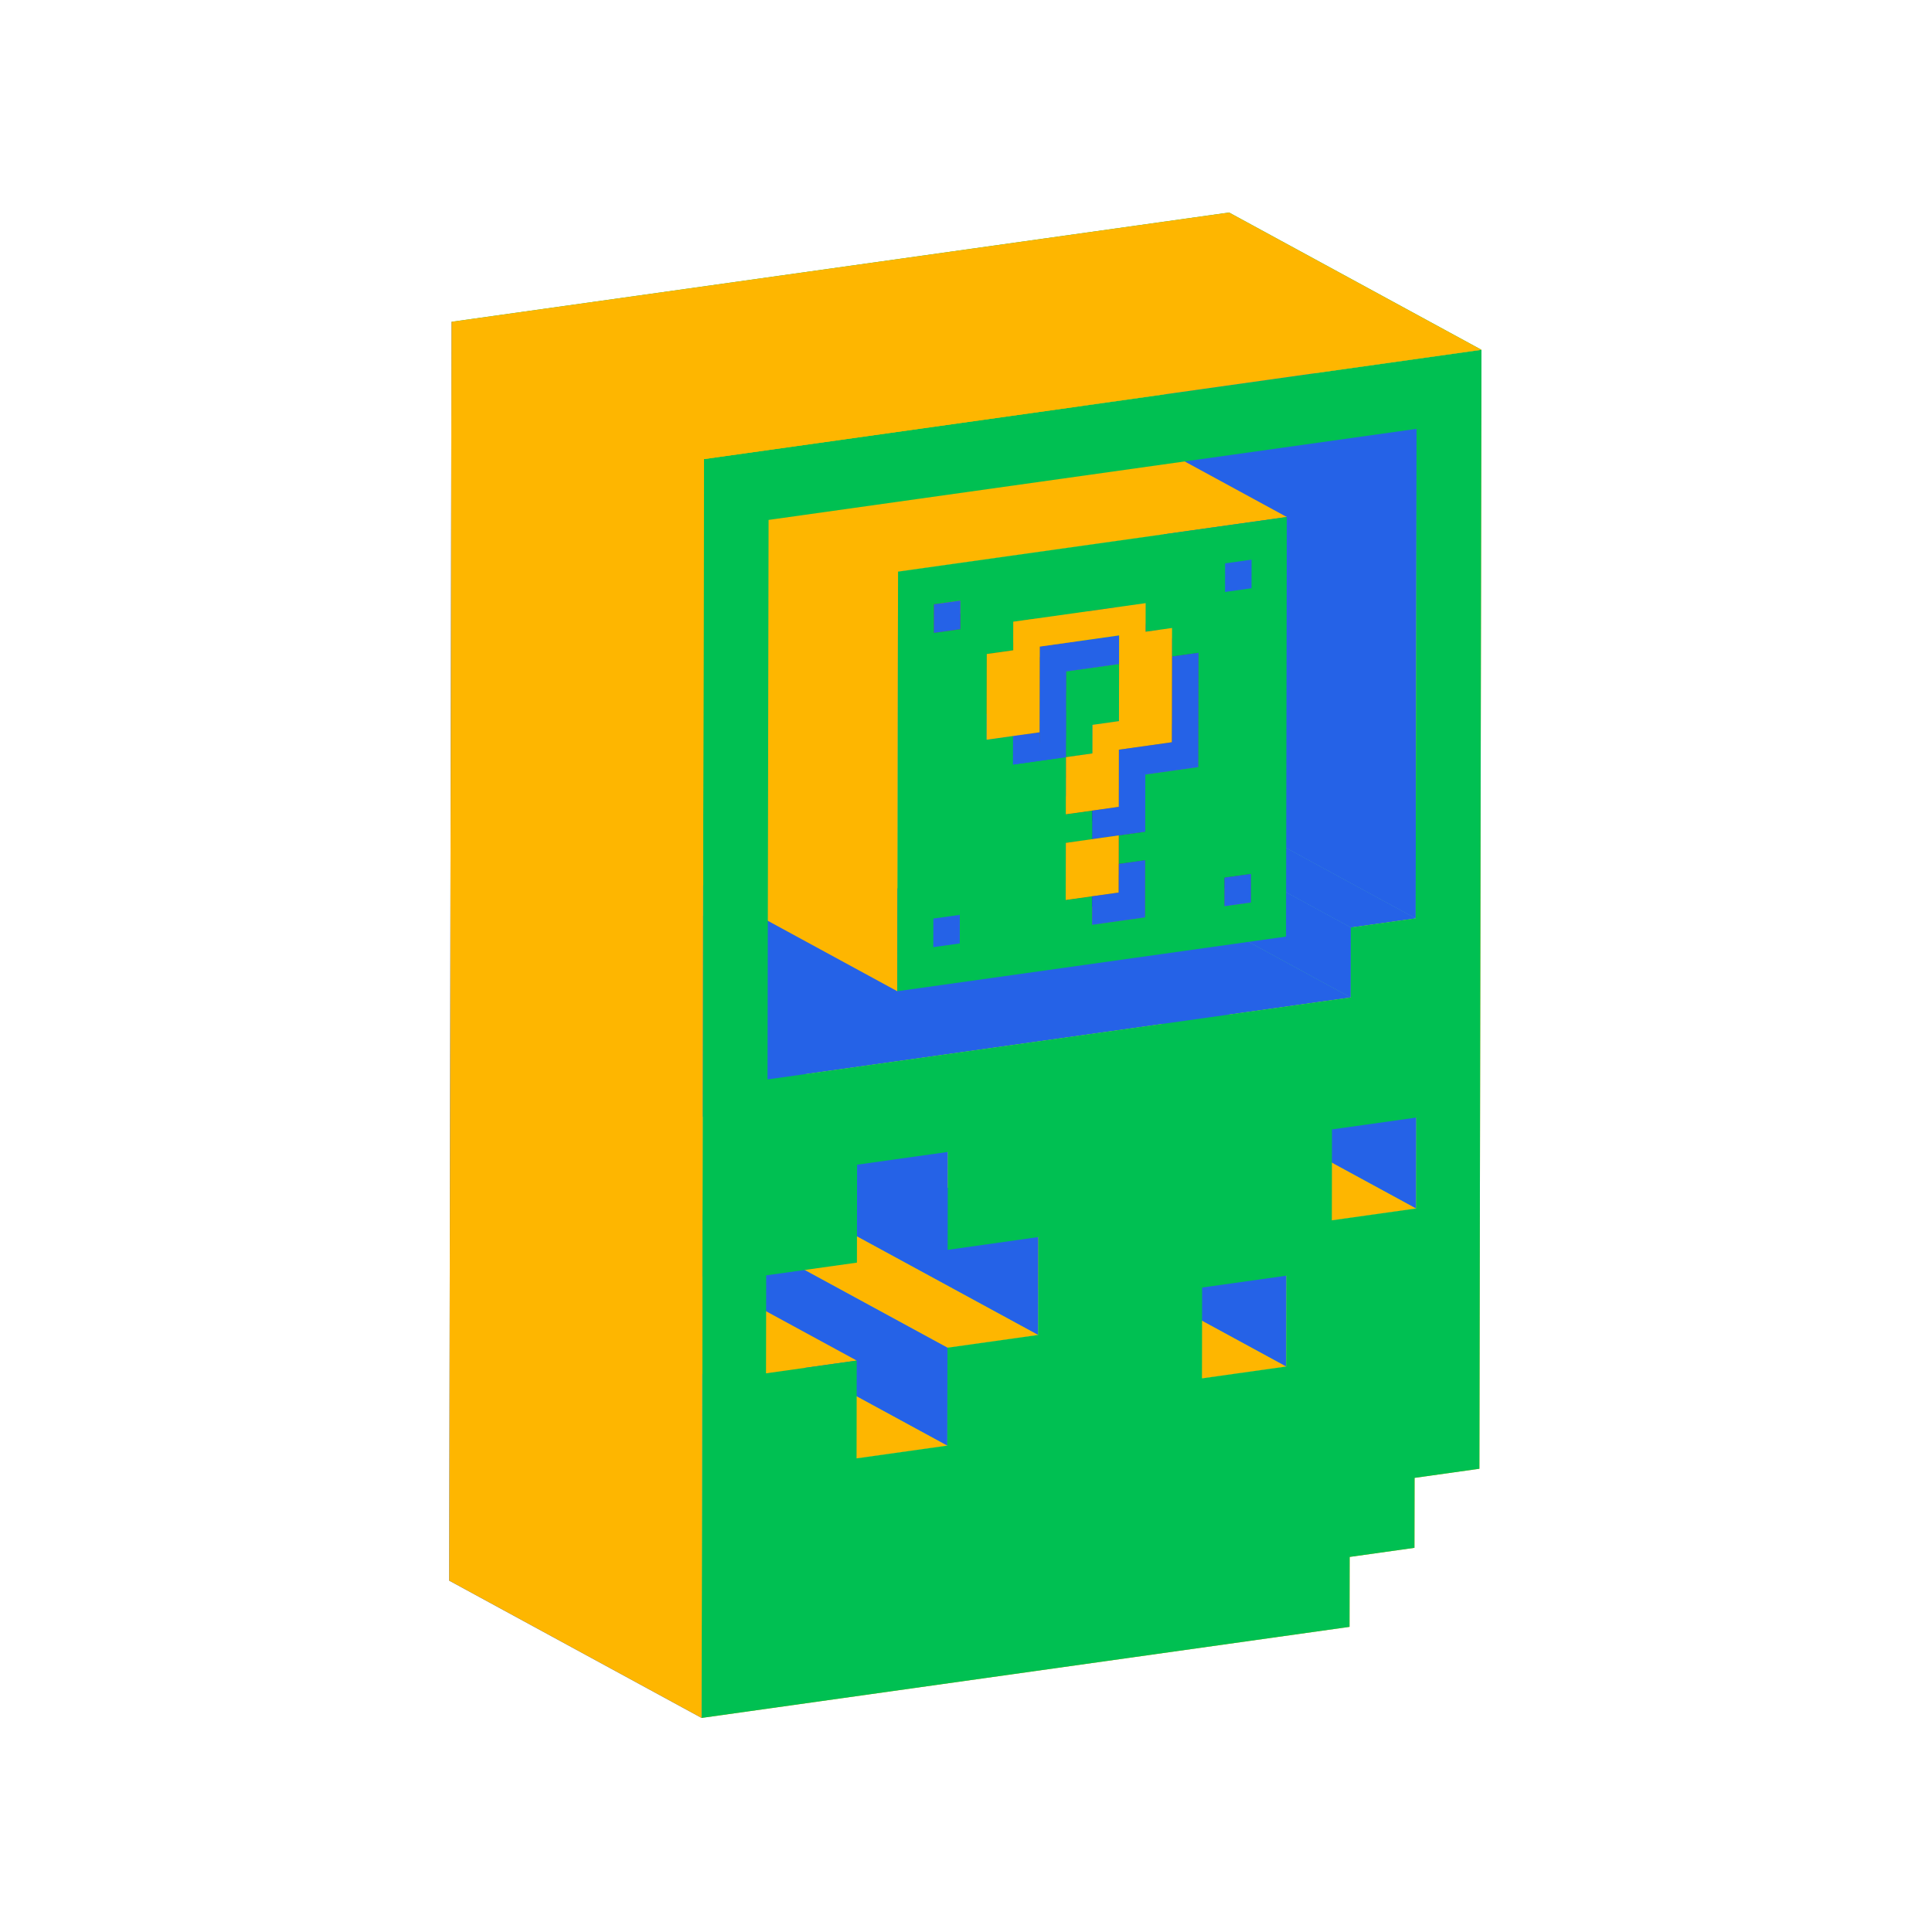 <?xml version="1.0" encoding="UTF-8"?>
<svg width="400px" height="400px" viewBox="0 0 400 400" version="1.1" xmlns="http://www.w3.org/2000/svg" xmlns:xlink="http://www.w3.org/1999/xlink">
    <!-- Generator: Sketch 63.1 (92452) - https://sketch.com -->
    <title>prizes</title>
    <desc>Created with Sketch.</desc>
    <g id="Exports" stroke="none" stroke-width="1" fill="none" fill-rule="evenodd">
        <g id="Artboard" transform="translate(-3069, -1881)">
            <g id="Group-4" transform="translate(3069, 1881)">
                <rect id="Rectangle" x="0" y="0" width="400" height="400"></rect>
                <g id="Group-86" transform="translate(93, 44)">
                    <polygon id="Fill-1" fill="#2562E7" points="200.182 206.208 147.928 177.782 147.964 158.958 200.218 187.384"></polygon>
                    <polygon id="Fill-2" fill="#00C052" points="182.742 208.659 130.488 180.233 147.928 177.783 200.182 206.208"></polygon>
                    <polygon id="Fill-3" fill="#2562E7" points="173.294 238.931 121.04 210.505 121.075 191.692 173.329 220.118"></polygon>
                    <polygon id="Fill-4" fill="#00C052" points="155.854 241.382 103.6 212.956 121.04 210.505 173.294 238.93"></polygon>
                    <polygon id="Fill-5" fill="#00C052" points="186.673 148.026 134.419 119.6 147.839 117.715 200.093 146.14"></polygon>
                    <polygon id="Fill-6" fill="#2562E7" points="186.646 162.511 134.392 134.085 134.419 119.601 186.673 148.027"></polygon>
                    <polygon id="Fill-7" fill="#2562E7" points="121.944 232.394 69.69 203.968 69.728 183.695 121.982 212.121"></polygon>
                    <polygon id="Fill-8" fill="#00C052" points="103.161 235.033 50.907 206.607 69.69 203.968 121.944 232.394"></polygon>
                    <polygon id="Fill-9" fill="#2562E7" points="103.124 255.306 50.869 226.88 50.907 206.608 103.161 235.034"></polygon>
                    <polygon id="Fill-10" fill="#00C052" points="84.341 257.945 32.087 229.519 50.869 226.88 103.124 255.306"></polygon>
                    <polygon id="Fill-11" fill="#2562E7" points="200.093 146.14 147.839 117.714 148.027 16.364 200.281 44.79"></polygon>
                    <polygon id="Fill-12" fill="#2562E7" points="103.199 214.772 50.945 186.346 50.983 166.075 103.237 194.5"></polygon>
                    <polygon id="Fill-13" fill="#00C052" points="65.597 240.33 13.343 211.904 32.124 209.264 84.378 237.69"></polygon>
                    <polygon id="Fill-14" fill="#00C052" points="65.91 179.479 13.657 151.053 134.392 134.085 186.646 162.511"></polygon>
                    <polygon id="Fill-15" fill="#00C052" points="92.933 74.352 40.679 45.926 121.166 34.614 173.42 63.04"></polygon>
                    <polygon id="Fill-16" fill="#2562E7" points="92.772 161.223 40.517 132.797 40.679 45.926 92.933 74.352"></polygon>
                    <path d="M52.738,51.051 L52.254,311.678 L186.403,292.824 L186.431,278.346 L199.845,276.461 L199.872,261.976 L213.292,260.09 L213.722,28.425 L52.738,51.051 Z M66.126,63.644 L200.281,44.79 L200.093,146.14 L186.673,148.027 L186.646,162.511 L65.91,179.479 L66.126,63.644 Z M182.776,189.835 L200.217,187.384 L200.182,206.208 L182.742,208.659 L182.776,189.835 Z M65.634,220.052 L84.416,217.412 L84.454,197.14 L103.236,194.5 L103.199,214.772 L121.982,212.121 L121.944,232.394 L103.161,235.033 L103.124,255.305 L84.341,257.946 L84.379,237.691 L65.596,240.33 L65.634,220.052 Z M155.888,222.569 L173.329,220.119 L173.295,238.93 L155.854,241.381 L155.888,222.569 Z" id="Fill-17" fill="#FEB600"></path>
                    <polygon id="Fill-18" fill="#FEB600" points="92.772 161.223 92.933 74.352 173.42 63.04 173.258 149.912"></polygon>
                    <polygon id="Fill-19" fill="#2562E7" points="0 283.252 52.254 311.678 52.738 51.051 0.484 22.625"></polygon>
                    <polygon id="Fill-20" fill="#00C052" points="161.469 0 0.484 22.626 52.738 51.051 213.722 28.425"></polygon>
                    <polygon id="Fill-21" fill="#8F6600" points="165.994 142.855 136.052 126.567 136.063 120.653 166.005 136.94"></polygon>
                    <polygon id="Fill-22" fill="#BB8600" points="160.514 143.625 130.572 127.337 136.052 126.567 165.994 142.855"></polygon>
                    <polygon id="Fill-23" fill="#153781" points="160.514 143.625 130.572 127.337 130.583 121.423 160.525 137.711"></polygon>
                    <polygon id="Fill-24" fill="#1C48AA" points="160.525 137.71 130.583 121.423 136.064 120.653 166.004 136.941"></polygon>
                    <polygon id="Fill-25" fill="#8F6600" points="144.074 145.935 114.132 129.648 114.144 123.733 144.086 140.021"></polygon>
                    <polygon id="Fill-26" fill="#BB8600" points="138.594 146.706 108.653 130.418 114.133 129.648 144.074 145.936"></polygon>
                    <polygon id="Fill-27" fill="#8F6600" points="144.085 140.021 114.144 123.733 114.155 117.819 144.096 134.106"></polygon>
                    <polygon id="Fill-28" fill="#1C48AA" points="138.606 140.791 108.664 124.503 114.144 123.733 144.085 140.021"></polygon>
                    <polygon id="Fill-29" fill="#153781" points="138.594 146.706 108.653 130.418 108.664 124.503 138.606 140.791"></polygon>
                    <polygon id="Fill-30" fill="#8F6600" points="155.088 114.823 125.147 98.535 125.158 92.616 155.1 108.903"></polygon>
                    <polygon id="Fill-31" fill="#BB8600" points="133.111 147.476 103.169 131.189 108.653 130.418 138.594 146.706"></polygon>
                    <polygon id="Fill-32" fill="#BB8600" points="149.609 115.593 119.667 99.305 125.148 98.535 155.088 114.823"></polygon>
                    <polygon id="Fill-33" fill="#1C48AA" points="138.617 134.877 108.675 118.589 114.155 117.818 144.096 134.107"></polygon>
                    <polygon id="Fill-34" fill="#153781" points="138.606 140.791 108.664 124.503 108.675 118.589 138.617 134.876"></polygon>
                    <polygon id="Fill-35" fill="#8F6600" points="144.107 128.192 114.165 111.904 114.177 105.99 144.118 122.277"></polygon>
                    <polygon id="Fill-36" fill="#1C48AA" points="133.122 141.562 103.18 125.274 108.664 124.503 138.606 140.791"></polygon>
                    <polygon id="Fill-37" fill="#153781" points="133.111 147.476 103.169 131.188 103.18 125.274 133.122 141.562"></polygon>
                    <polygon id="Fill-38" fill="#8F6600" points="155.1 108.904 125.158 92.616 125.191 74.873 155.133 91.16"></polygon>
                    <polygon id="Fill-39" fill="#1C48AA" points="149.62 109.674 119.678 93.386 125.159 92.616 155.1 108.904"></polygon>
                    <polygon id="Fill-40" fill="#153781" points="149.609 115.593 119.667 99.305 119.678 93.386 149.62 109.673"></polygon>
                    <polygon id="Fill-41" fill="#BB8600" points="138.627 128.962 108.686 112.674 114.166 111.904 144.107 128.192"></polygon>
                    <polygon id="Fill-42" fill="#8F6600" points="138.616 134.877 108.675 118.589 108.686 112.674 138.628 128.962"></polygon>
                    <polygon id="Fill-43" fill="#8F6600" points="144.118 122.277 114.177 105.99 114.187 100.075 144.129 116.363"></polygon>
                    <polygon id="Fill-44" fill="#BB8600" points="144.129 116.363 114.187 100.075 119.668 99.305 149.609 115.593"></polygon>
                    <polygon id="Fill-45" fill="#1C48AA" points="138.639 123.047 108.697 106.76 114.177 105.99 144.118 122.278"></polygon>
                    <polygon id="Fill-46" fill="#153781" points="138.627 128.962 108.686 112.674 108.697 106.76 138.639 123.048"></polygon>
                    <polygon id="Fill-47" fill="#BB8600" points="127.641 142.332 97.7 126.044 103.181 125.274 133.121 141.562"></polygon>
                    <polygon id="Fill-48" fill="#153781" points="144.129 116.363 114.187 100.075 114.199 94.157 144.141 110.444"></polygon>
                    <polygon id="Fill-49" fill="#1C48AA" points="144.14 110.444 114.198 94.156 119.679 93.386 149.62 109.674"></polygon>
                    <polygon id="Fill-50" fill="#153781" points="138.639 123.047 108.697 106.76 108.708 100.845 138.65 117.133"></polygon>
                    <polygon id="Fill-51" fill="#1C48AA" points="138.649 117.133 108.708 100.845 114.188 100.075 144.129 116.363"></polygon>
                    <polygon id="Fill-52" fill="#153781" points="149.62 109.674 119.678 93.386 119.711 75.643 149.653 91.93"></polygon>
                    <polygon id="Fill-53" fill="#2562E7" points="144.14 110.444 114.198 94.156 114.21 88.242 144.151 104.529"></polygon>
                    <polygon id="Fill-54" fill="#00C052" points="144.151 104.529 114.21 88.242 119.69 87.471 149.631 103.76"></polygon>
                    <polygon id="Fill-55" fill="#00C052" points="127.664 130.503 97.722 114.215 108.686 112.674 138.627 128.962"></polygon>
                    <polygon id="Fill-56" fill="#153781" points="133.144 129.733 103.202 113.445 103.213 107.53 133.155 123.818"></polygon>
                    <polygon id="Fill-57" fill="#1C48AA" points="133.154 123.818 103.213 107.53 108.697 106.76 138.639 123.048"></polygon>
                    <polygon id="Fill-58" fill="#1C48AA" points="149.653 91.93 119.711 75.642 125.192 74.873 155.133 91.16"></polygon>
                    <polygon id="Fill-59" fill="#153781" points="138.649 117.133 108.708 100.845 108.719 94.926 138.661 111.214"></polygon>
                    <polygon id="Fill-60" fill="#1C48AA" points="138.661 111.214 108.719 94.926 114.199 94.156 144.14 110.444"></polygon>
                    <polygon id="Fill-61" fill="#2562E7" points="127.641 142.332 97.7 126.044 97.723 114.215 127.664 130.503"></polygon>
                    <polygon id="Fill-62" fill="#2562E7" points="138.661 111.214 108.719 94.926 108.73 89.012 138.671 105.3"></polygon>
                    <polygon id="Fill-63" fill="#00C052" points="138.671 105.299 108.73 89.012 114.21 88.242 144.151 104.53"></polygon>
                    <polygon id="Fill-64" fill="#BB8600" points="127.675 124.588 97.733 108.301 103.214 107.531 133.154 123.818"></polygon>
                    <polygon id="Fill-65" fill="#00C052" points="138.694 93.47 108.752 77.183 119.712 75.642 149.653 91.93"></polygon>
                    <polygon id="Fill-66" fill="#00C052" points="133.187 106.07 103.246 89.783 108.73 89.012 138.671 105.3"></polygon>
                    <polygon id="Fill-67" fill="#00C052" points="127.696 112.755 97.755 96.467 108.719 94.926 138.661 111.214"></polygon>
                    <polygon id="Fill-68" fill="#2562E7" points="133.176 111.985 103.235 95.697 103.246 89.783 133.188 106.07"></polygon>
                    <polygon id="Fill-69" fill="#2562E7" points="138.671 105.299 108.73 89.012 108.752 77.183 138.694 93.471"></polygon>
                    <polygon id="Fill-70" fill="#2562E7" points="127.675 124.588 97.733 108.3 97.756 96.467 127.696 112.755"></polygon>
                    <polygon id="Fill-71" fill="#BB8600" points="127.73 95.011 97.788 78.724 108.752 77.183 138.694 93.47"></polygon>
                    <polygon id="Fill-72" fill="#8F6600" points="127.696 112.755 97.755 96.467 97.788 78.724 127.73 95.012"></polygon>
                    <path d="M165.994,142.855 L166.005,136.94 L160.525,137.71 L160.514,143.625 L165.994,142.855 L165.994,142.855 Z M166.114,77.791 L166.125,71.872 L160.646,72.642 L160.635,78.561 L166.114,77.791 L166.114,77.791 Z M105.711,151.327 L105.723,145.413 L100.239,146.183 L100.227,152.097 L105.711,151.327 L105.711,151.327 Z M105.833,86.263 L105.843,80.344 L100.359,81.115 L100.349,87.033 L105.833,86.263 L105.833,86.263 Z M155.099,108.904 L155.133,91.16 L149.653,91.93 L149.664,86.016 L144.184,86.786 L144.195,80.871 L116.792,84.722 L116.78,90.637 L111.301,91.407 L111.291,97.322 L111.268,109.151 L116.749,108.381 L116.737,114.295 L122.217,113.525 L127.696,112.755 L127.675,124.589 L133.154,123.818 L133.143,129.733 L127.664,130.503 L127.641,142.332 L133.121,141.562 L133.111,147.476 L138.595,146.705 L144.074,145.935 L144.085,140.021 L144.096,134.107 L138.616,134.876 L138.627,128.962 L144.107,128.192 L144.118,122.277 L144.129,116.363 L149.609,115.593 L155.089,114.822 L155.099,108.904 L155.099,108.904 Z M94.891,75.97 L171.621,65.186 L171.466,148.003 L94.736,158.786 L94.891,75.97 Z" id="Fill-73" fill="#FEB600"></path>
                    <polygon id="Fill-74" fill="#2562E7" points="166.004 136.94 165.993 142.855 160.514 143.625 160.525 137.71"></polygon>
                    <polygon id="Fill-75" fill="#2562E7" points="166.125 71.872 166.114 77.79 160.634 78.561 160.646 72.642"></polygon>
                    <polygon id="Fill-76" fill="#2562E7" points="105.722 145.412 105.712 151.327 100.227 152.097 100.239 146.183"></polygon>
                    <polygon id="Fill-77" fill="#FEB600" points="133.187 106.07 133.176 111.985 127.696 112.755 127.729 95.011 138.694 93.47 138.671 105.3"></polygon>
                    <polygon id="Fill-78" fill="#2562E7" points="138.606 140.791 133.122 141.561 133.11 147.476 138.594 146.705 144.074 145.935 144.085 140.021 144.096 134.107 138.617 134.876"></polygon>
                    <polygon id="Fill-79" fill="#2562E7" points="149.653 91.93 149.62 109.674 144.14 110.444 138.661 111.214 138.649 117.133 138.638 123.048 133.154 123.818 133.143 129.733 138.627 128.962 144.107 128.192 144.119 122.277 144.129 116.363 149.609 115.593 155.089 114.822 155.1 108.904 155.132 91.16"></polygon>
                    <polygon id="Fill-80" fill="#2562E7" points="138.704 87.556 127.741 89.096 122.261 89.867 122.216 113.525 127.697 112.755 127.729 95.012 138.693 93.471"></polygon>
                    <polygon id="Fill-81" fill="#2562E7" points="116.748 108.381 116.737 114.295 122.217 113.525 122.228 107.61"></polygon>
                    <polygon id="Fill-82" fill="#00C052" points="127.675 124.588 133.154 123.818 138.638 123.048 138.66 111.214 127.697 112.755"></polygon>
                    <polygon id="Fill-83" fill="#00C052" points="127.641 142.332 133.122 141.561 138.606 140.791 138.617 134.876 138.627 128.962 127.664 130.503"></polygon>
                    <polygon id="Fill-84" fill="#00C052" points="144.184 86.786 144.196 80.871 116.792 84.722 116.782 90.637 111.301 91.407 111.29 97.322 111.268 109.151 122.228 107.61 122.25 95.781 122.261 89.867 127.741 89.097 138.704 87.556 138.693 93.47 138.671 105.3 133.187 106.07 133.177 111.984 138.66 111.214 144.14 110.444 149.62 109.674 149.63 103.759 149.653 91.93 149.664 86.016"></polygon>
                    <polygon id="Fill-85" fill="#2562E7" points="105.844 80.344 105.832 86.263 100.348 87.034 100.359 81.114"></polygon>
                </g>
                <g id="Group-86" transform="translate(93, 44)">
                    <polygon id="Fill-1" fill="#2562E7" points="200.182 206.208 147.928 177.782 147.963 158.958 200.217 187.384"></polygon>
                    <polygon id="Fill-2" fill="#FEB600" points="182.742 208.659 130.488 180.233 147.928 177.783 200.182 206.208"></polygon>
                    <polygon id="Fill-3" fill="#2562E7" points="173.294 238.931 121.04 210.505 121.075 191.692 173.329 220.118"></polygon>
                    <polygon id="Fill-4" fill="#FEB600" points="155.854 241.382 103.6 212.956 121.04 210.505 173.294 238.93"></polygon>
                    <polygon id="Fill-5" fill="#2562E7" points="186.673 148.026 134.419 119.6 147.839 117.715 200.093 146.14"></polygon>
                    <polygon id="Fill-6" fill="#2562E7" points="186.646 162.511 134.392 134.085 134.419 119.601 186.673 148.027"></polygon>
                    <polygon id="Fill-7" fill="#2562E7" points="121.944 232.394 69.69 203.968 69.728 183.695 121.982 212.121"></polygon>
                    <polygon id="Fill-8" fill="#FEB600" points="103.162 235.033 50.908 206.607 69.689 203.968 121.943 232.394"></polygon>
                    <polygon id="Fill-9" fill="#2562E7" points="103.124 255.306 50.87 226.88 50.908 206.608 103.162 235.034"></polygon>
                    <polygon id="Fill-10" fill="#FEB600" points="84.341 257.945 32.087 229.52 50.87 226.88 103.124 255.306"></polygon>
                    <polygon id="Fill-11" fill="#2562E7" points="200.093 146.14 147.839 117.714 148.027 16.364 200.281 44.79"></polygon>
                    <polygon id="Fill-12" fill="#2562E7" points="103.199 214.772 50.945 186.346 50.983 166.075 103.237 194.501"></polygon>
                    <polygon id="Fill-13" fill="#FEB600" points="65.596 240.33 13.342 211.904 32.125 209.265 84.379 237.69"></polygon>
                    <polygon id="Fill-14" fill="#2562E7" points="65.91 179.479 13.656 151.053 134.392 134.085 186.646 162.511"></polygon>
                    <path d="M92.772,161.223 L40.518,132.797 L40.679,45.926 L121.166,34.614 L173.42,63.04 L92.933,74.352 L92.772,161.223 Z" id="Combined-Shape" fill="#FEB600"></path>
                    <path d="M52.739,51.051 L52.254,311.678 L186.404,292.824 L186.431,278.346 L199.845,276.461 L199.872,261.976 L213.292,260.09 L213.722,28.754 L213.722,28.426 L52.739,51.051 Z M66.125,63.644 L200.281,44.79 L200.093,146.14 L186.673,148.027 L186.646,162.511 L65.91,179.479 L66.125,63.644 Z M182.777,189.835 L200.217,187.384 L200.182,206.208 L182.742,208.659 L182.777,189.835 Z M65.634,220.052 L84.417,217.412 L84.454,197.14 L103.237,194.5 L103.2,214.772 L121.981,212.121 L121.944,232.394 L103.162,235.033 L103.124,255.305 L84.341,257.946 L84.379,237.691 L65.596,240.33 L65.634,220.052 Z M155.888,222.569 L173.329,220.119 L173.294,238.93 L155.854,241.382 L155.888,222.569 Z" id="Fill-17" fill="#00C052"></path>
                    <polygon id="Fill-18" fill="#00C052" points="92.772 161.223 92.933 74.352 173.42 63.04 173.259 149.912"></polygon>
                    <path d="M161.468,0 L213.723,28.425 L52.739,51.051 L52.255,311.678 L0.001,283.252 L0.484,22.625 L0.485,22.625 L161.468,0 Z" id="Combined-Shape" fill="#FEB600"></path>
                    <polygon id="Fill-21" fill="#8F6600" points="165.993 142.855 136.052 126.567 136.063 120.653 166.005 136.94"></polygon>
                    <polygon id="Fill-22" fill="#BB8600" points="160.514 143.625 130.572 127.337 136.052 126.567 165.993 142.855"></polygon>
                    <polygon id="Fill-23" fill="#153781" points="160.514 143.625 130.572 127.337 130.583 121.423 160.525 137.711"></polygon>
                    <polygon id="Fill-24" fill="#1C48AA" points="160.525 137.71 130.583 121.423 136.063 120.653 166.005 136.941"></polygon>
                    <polygon id="Fill-25" fill="#8F6600" points="144.074 145.935 114.133 129.648 114.144 123.733 144.085 140.021"></polygon>
                    <polygon id="Fill-26" fill="#BB8600" points="138.595 146.706 108.653 130.418 114.133 129.648 144.074 145.936"></polygon>
                    <polygon id="Fill-27" fill="#8F6600" points="144.085 140.021 114.143 123.733 114.155 117.819 144.097 134.106"></polygon>
                    <polygon id="Fill-28" fill="#1C48AA" points="138.605 140.791 108.664 124.503 114.144 123.733 144.085 140.021"></polygon>
                    <polygon id="Fill-29" fill="#153781" points="138.595 146.706 108.653 130.418 108.664 124.503 138.606 140.791"></polygon>
                    <polygon id="Fill-30" fill="#8F6600" points="155.089 114.822 125.147 98.535 125.159 92.616 155.1 108.904"></polygon>
                    <polygon id="Fill-31" fill="#BB8600" points="133.11 147.476 103.169 131.188 108.653 130.418 138.595 146.706"></polygon>
                    <polygon id="Fill-32" fill="#BB8600" points="149.609 115.593 119.667 99.305 125.148 98.535 155.089 114.823"></polygon>
                    <polygon id="Fill-33" fill="#1C48AA" points="138.617 134.876 108.675 118.589 114.155 117.819 144.096 134.107"></polygon>
                    <polygon id="Fill-34" fill="#153781" points="138.605 140.791 108.664 124.503 108.675 118.589 138.617 134.877"></polygon>
                    <polygon id="Fill-35" fill="#8F6600" points="144.107 128.192 114.166 111.904 114.177 105.99 144.118 122.278"></polygon>
                    <polygon id="Fill-36" fill="#1C48AA" points="133.122 141.562 103.18 125.274 108.664 124.504 138.605 140.791"></polygon>
                    <polygon id="Fill-37" fill="#153781" points="133.11 147.476 103.169 131.188 103.18 125.274 133.122 141.562"></polygon>
                    <polygon id="Fill-38" fill="#8F6600" points="155.1 108.904 125.158 92.616 125.191 74.872 155.133 91.16"></polygon>
                    <polygon id="Fill-39" fill="#1C48AA" points="149.62 109.674 119.678 93.386 125.159 92.616 155.099 108.904"></polygon>
                    <polygon id="Fill-40" fill="#153781" points="149.609 115.593 119.667 99.305 119.678 93.386 149.62 109.673"></polygon>
                    <polygon id="Fill-41" fill="#BB8600" points="138.627 128.962 108.686 112.674 114.166 111.904 144.107 128.192"></polygon>
                    <polygon id="Fill-42" fill="#8F6600" points="138.617 134.877 108.675 118.589 108.686 112.674 138.627 128.962"></polygon>
                    <polygon id="Fill-43" fill="#8F6600" points="144.118 122.277 114.176 105.99 114.188 100.075 144.129 116.363"></polygon>
                    <polygon id="Fill-44" fill="#BB8600" points="144.129 116.363 114.188 100.075 119.668 99.305 149.609 115.593"></polygon>
                    <polygon id="Fill-45" fill="#1C48AA" points="138.638 123.047 108.697 106.76 114.177 105.99 144.118 122.278"></polygon>
                    <polygon id="Fill-46" fill="#153781" points="138.628 128.962 108.686 112.674 108.697 106.76 138.639 123.048"></polygon>
                    <polygon id="Fill-47" fill="#BB8600" points="127.642 142.332 97.7 126.044 103.18 125.274 133.122 141.562"></polygon>
                    <polygon id="Fill-48" fill="#153781" points="144.129 116.363 114.188 100.075 114.199 94.157 144.14 110.444"></polygon>
                    <polygon id="Fill-49" fill="#1C48AA" points="144.14 110.444 114.198 94.156 119.679 93.386 149.62 109.674"></polygon>
                    <polygon id="Fill-50" fill="#153781" points="138.638 123.047 108.697 106.76 108.708 100.845 138.65 117.133"></polygon>
                    <polygon id="Fill-51" fill="#1C48AA" points="138.65 117.133 108.708 100.845 114.188 100.075 144.129 116.363"></polygon>
                    <polygon id="Fill-52" fill="#153781" points="149.62 109.674 119.678 93.386 119.711 75.643 149.653 91.93"></polygon>
                    <polygon id="Fill-53" fill="#2562E7" points="144.14 110.444 114.198 94.156 114.21 88.242 144.152 104.529"></polygon>
                    <polygon id="Fill-54" fill="#00C052" points="144.151 104.529 114.209 88.242 119.69 87.472 149.631 103.759"></polygon>
                    <polygon id="Fill-55" fill="#00C052" points="127.664 130.503 97.722 114.215 108.687 112.674 138.628 128.962"></polygon>
                    <polygon id="Fill-56" fill="#153781" points="133.143 129.733 103.202 113.445 103.213 107.53 133.155 123.818"></polygon>
                    <polygon id="Fill-57" fill="#1C48AA" points="133.155 123.818 103.213 107.53 108.697 106.76 138.638 123.048"></polygon>
                    <polygon id="Fill-58" fill="#1C48AA" points="149.653 91.93 119.711 75.642 125.191 74.873 155.133 91.16"></polygon>
                    <polygon id="Fill-59" fill="#153781" points="138.65 117.133 108.708 100.845 108.719 94.927 138.661 111.214"></polygon>
                    <polygon id="Fill-60" fill="#1C48AA" points="138.66 111.214 108.719 94.926 114.199 94.157 144.14 110.444"></polygon>
                    <polygon id="Fill-61" fill="#2562E7" points="127.642 142.332 97.7 126.044 97.722 114.215 127.664 130.503"></polygon>
                    <polygon id="Fill-62" fill="#2562E7" points="138.66 111.214 108.719 94.926 108.73 89.012 138.672 105.3"></polygon>
                    <polygon id="Fill-63" fill="#00C052" points="138.672 105.299 108.73 89.012 114.21 88.242 144.151 104.53"></polygon>
                    <polygon id="Fill-64" fill="#BB8600" points="127.674 124.588 97.733 108.301 103.214 107.53 133.155 123.819"></polygon>
                    <polygon id="Fill-65" fill="#00C052" points="138.693 93.471 108.752 77.183 119.712 75.642 149.653 91.93"></polygon>
                    <polygon id="Fill-66" fill="#00C052" points="133.187 106.07 103.246 89.782 108.73 89.012 138.672 105.3"></polygon>
                    <polygon id="Fill-67" fill="#00C052" points="127.697 112.755 97.755 96.467 108.72 94.926 138.66 111.214"></polygon>
                    <polygon id="Fill-68" fill="#2562E7" points="133.177 111.985 103.235 95.697 103.246 89.783 133.187 106.07"></polygon>
                    <polygon id="Fill-69" fill="#2562E7" points="138.672 105.299 108.73 89.012 108.752 77.183 138.693 93.471"></polygon>
                    <polygon id="Fill-70" fill="#2562E7" points="127.675 124.588 97.733 108.3 97.756 96.467 127.697 112.755"></polygon>
                    <polygon id="Fill-71" fill="#BB8600" points="127.729 95.011 97.788 78.724 108.752 77.183 138.693 93.47"></polygon>
                    <polygon id="Fill-72" fill="#8F6600" points="127.697 112.755 97.755 96.467 97.788 78.724 127.729 95.012"></polygon>
                    <path d="M165.993,142.855 L166.005,136.94 L160.525,137.71 L160.514,143.625 L165.993,142.855 L165.993,142.855 Z M166.114,77.791 L166.125,71.872 L160.645,72.642 L160.634,78.561 L166.114,77.791 L166.114,77.791 Z M105.712,151.327 L105.722,145.413 L100.239,146.183 L100.228,152.097 L105.712,151.327 L105.712,151.327 Z M105.832,86.263 L105.843,80.344 L100.359,81.115 L100.349,87.033 L105.832,86.263 L105.832,86.263 Z M155.099,108.904 L155.132,91.16 L149.653,91.93 L149.664,86.016 L144.184,86.786 L144.195,80.871 L116.792,84.722 L116.781,90.637 L111.301,91.407 L111.29,97.322 L111.268,109.151 L116.748,108.381 L116.737,114.295 L122.217,113.525 L127.697,112.755 L127.674,124.589 L133.155,123.818 L133.143,129.733 L127.664,130.503 L127.642,142.332 L133.122,141.562 L133.111,147.476 L138.594,146.705 L144.074,145.935 L144.085,140.021 L144.096,134.107 L138.617,134.876 L138.627,128.962 L144.107,128.192 L144.118,122.277 L144.129,116.363 L149.609,115.593 L155.089,114.822 L155.099,108.904 L155.099,108.904 Z M94.891,75.97 L171.62,65.186 L171.466,148.003 L94.737,158.786 L94.891,75.97 Z" id="Fill-73" fill="#00C052"></path>
                    <polygon id="Fill-74" fill="#2562E7" points="166.005 136.94 165.993 142.855 160.513 143.625 160.525 137.71"></polygon>
                    <polygon id="Fill-75" fill="#2562E7" points="166.125 71.872 166.114 77.79 160.634 78.561 160.646 72.642"></polygon>
                    <polygon id="Fill-76" fill="#2562E7" points="105.723 145.412 105.711 151.327 100.228 152.097 100.238 146.183"></polygon>
                    <polygon id="Fill-77" fill="#00C052" points="133.187 106.07 133.176 111.985 127.697 112.755 127.729 95.011 138.693 93.47 138.672 105.3"></polygon>
                    <polygon id="Fill-78" fill="#2562E7" points="138.605 140.791 133.122 141.561 133.11 147.476 138.594 146.705 144.074 145.936 144.085 140.021 144.097 134.107 138.617 134.877"></polygon>
                    <polygon id="Fill-79" fill="#2562E7" points="149.653 91.93 149.62 109.674 144.14 110.444 138.66 111.214 138.649 117.133 138.639 123.048 133.154 123.818 133.143 129.733 138.627 128.962 144.107 128.192 144.118 122.277 144.128 116.363 149.609 115.593 155.089 114.822 155.099 108.904 155.133 91.16"></polygon>
                    <polygon id="Fill-80" fill="#2562E7" points="138.704 87.556 127.741 89.096 122.261 89.867 122.216 113.525 127.697 112.755 127.729 95.012 138.693 93.471"></polygon>
                    <polygon id="Fill-81" fill="#2562E7" points="116.748 108.381 116.736 114.295 122.217 113.525 122.228 107.61"></polygon>
                    <path d="M138.627,128.962 L138.617,134.876 L138.605,140.791 L133.122,141.561 L127.642,142.332 L127.664,130.503 L138.627,128.962 Z M144.195,80.871 L144.184,86.786 L149.663,86.016 L149.653,91.93 L149.631,103.759 L149.62,109.674 L138.66,111.214 L138.638,123.048 L133.154,123.818 L127.674,124.588 L127.697,112.755 L133.176,111.984 L133.187,106.07 L138.672,105.3 L138.693,93.47 L138.704,87.556 L127.741,89.097 L122.261,89.867 L122.249,95.781 L122.228,107.61 L111.268,109.151 L111.29,97.322 L111.301,91.407 L116.781,90.637 L116.792,84.722 L144.195,80.871 Z" id="Combined-Shape" fill="#FEB600"></path>
                    <polygon id="Fill-85" fill="#2562E7" points="105.843 80.344 105.832 86.263 100.348 87.034 100.36 81.114"></polygon>
                </g>
            </g>
        </g>
    </g>
</svg>